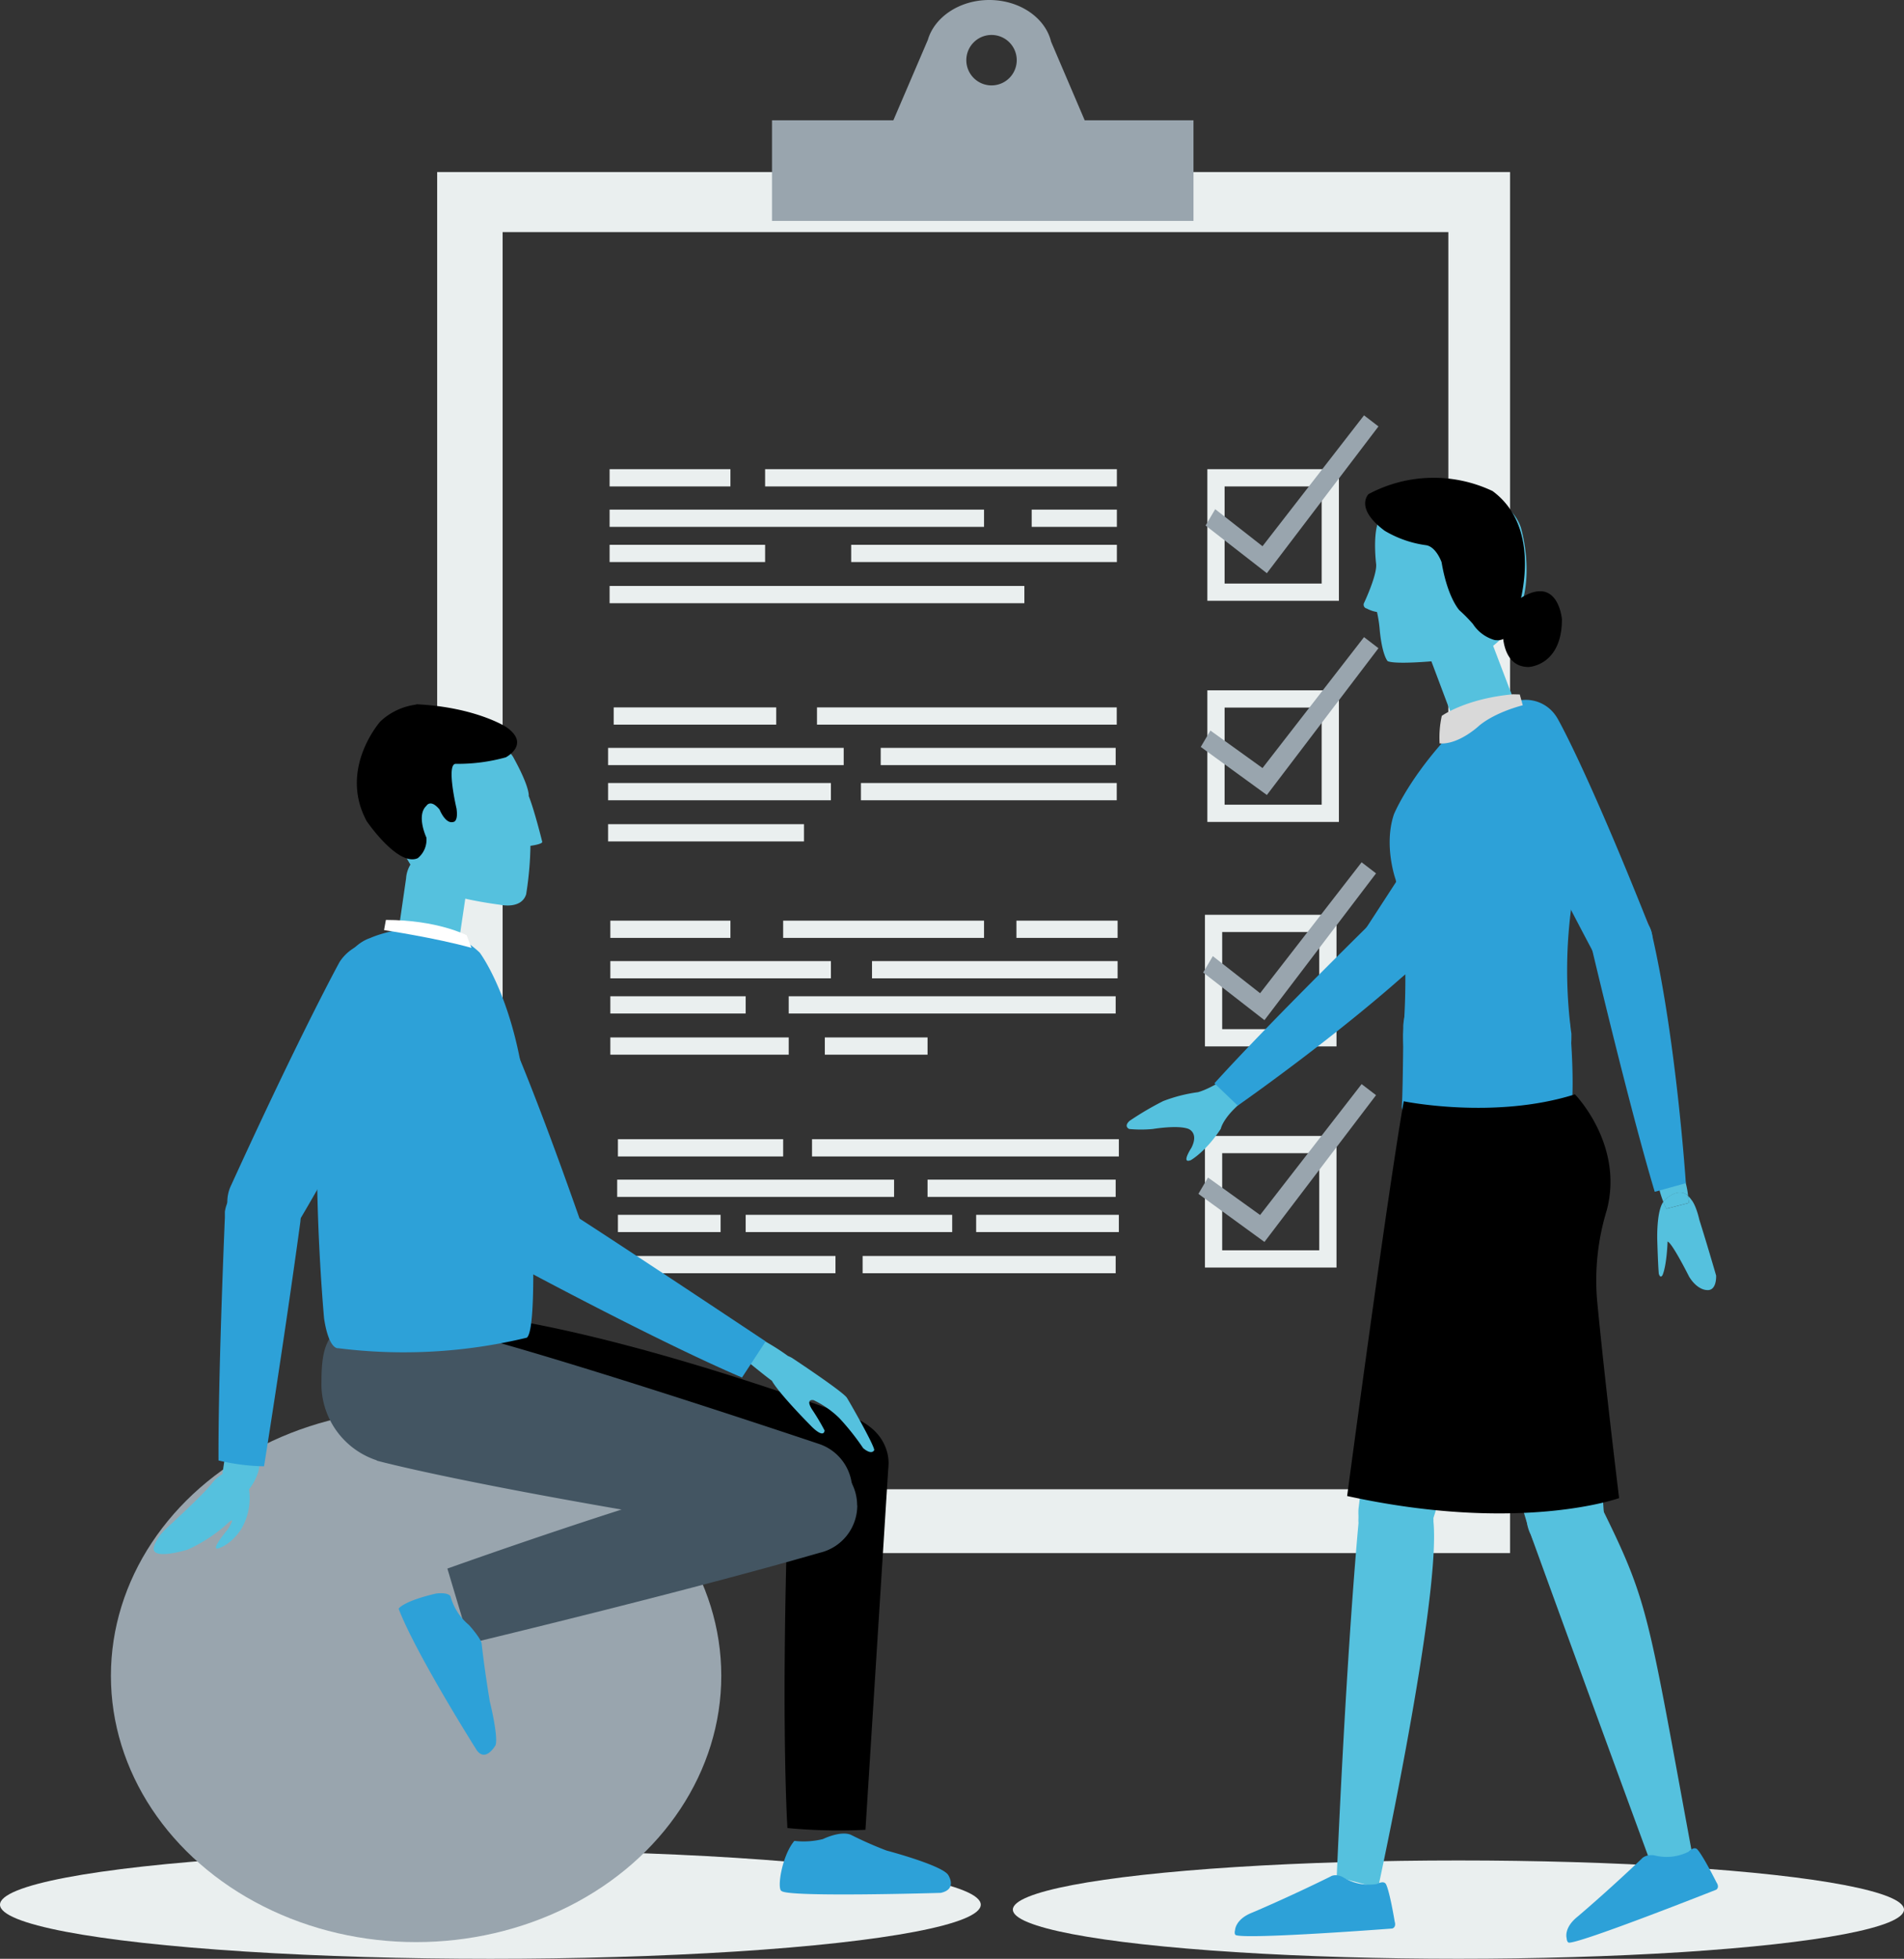 <svg xmlns="http://www.w3.org/2000/svg" viewBox="0 0 441.89 454.39"><rect x="0" y="0" width="441.89" height="454.39" fill="#333333" stroke="none"/><defs><style>.cls-1{fill:#eaefef;}.cls-2{fill:#99a5ae;}.cls-10,.cls-3,.cls-6,.cls-7,.cls-9{fill:none;stroke-miterlimit:10;}.cls-3{stroke:#eaefef;stroke-width:4px;}.cls-4{fill:#55c1de;}.cls-5{fill:#435562;}.cls-6{stroke:#f0f;}.cls-7{stroke:red;}.cls-8{fill:#2da1d8;}.cls-9{stroke:blue;}.cls-10{stroke:#d4145a;}.cls-11{fill:#d9d9d9;}.cls-12{fill:#fff;}</style></defs><g id="Border"><path class="cls-1" d="M617.1,153.44V473.81h249V153.44ZM851.78,459H632.29V167.37H851.78Z" transform="translate(-515.64 -113.53)"/></g><g id="clip"><path class="cls-2" d="M767.38,141.43l-7.8-18.24c-1.33-5.51-7.25-9.66-14.35-9.66-6.93,0-12.73,4-14.25,9.25l-8,18.65H694.81v23.35h97.82V141.43Zm-21.62-8.09a5.85,5.85,0,1,1,5.85-5.85A5.85,5.85,0,0,1,745.76,133.34Z" transform="translate(-515.64 -113.53)"/></g><g id="Boxes"><rect class="cls-3" x="281.65" y="265.51" width="26.53" height="26.53"/><rect class="cls-3" x="281.65" y="214.21" width="26.53" height="26.53"/><rect class="cls-3" x="282.21" y="162.14" width="26.53" height="26.53"/><rect class="cls-3" x="282.21" y="110.84" width="26.53" height="26.53"/><line class="cls-3" x1="169.52" y1="110.84" x2="141.48" y2="110.84"/><line class="cls-3" x1="259.21" y1="110.84" x2="177.57" y2="110.84"/><line class="cls-3" x1="228.38" y1="120.22" x2="141.48" y2="120.22"/><line class="cls-3" x1="259.21" y1="120.22" x2="239.44" y2="120.22"/><line class="cls-3" x1="177.57" y1="128.38" x2="141.48" y2="128.38"/><line class="cls-3" x1="259.21" y1="128.38" x2="197.55" y2="128.38"/><line class="cls-3" x1="237.74" y1="137.93" x2="141.48" y2="137.93"/><line class="cls-3" x1="181.76" y1="266.27" x2="143.41" y2="266.27"/><line class="cls-3" x1="259.67" y1="266.27" x2="188.46" y2="266.27"/><line class="cls-3" x1="207.5" y1="275.65" x2="143.24" y2="275.65"/><line class="cls-3" x1="258.93" y1="275.65" x2="215.27" y2="275.65"/><line class="cls-3" x1="167.24" y1="283.81" x2="143.41" y2="283.81"/><line class="cls-3" x1="220.99" y1="283.81" x2="173.06" y2="283.81"/><line class="cls-3" x1="259.67" y1="283.81" x2="226.55" y2="283.81"/><line class="cls-3" x1="193.9" y1="293.36" x2="143.57" y2="293.36"/><line class="cls-3" x1="258.93" y1="293.36" x2="200.2" y2="293.36"/><line class="cls-3" x1="169.52" y1="215.57" x2="141.65" y2="215.57"/><line class="cls-3" x1="228.38" y1="215.57" x2="181.76" y2="215.57"/><line class="cls-3" x1="259.38" y1="215.57" x2="235.9" y2="215.57"/><line class="cls-3" x1="192.84" y1="224.95" x2="141.65" y2="224.95"/><line class="cls-3" x1="259.38" y1="224.95" x2="202.38" y2="224.95"/><path class="cls-3" d="M755.26,338.49" transform="translate(-515.64 -113.53)"/><path class="cls-3" d="M775,338.49" transform="translate(-515.64 -113.53)"/><line class="cls-3" x1="173.06" y1="233.11" x2="141.65" y2="233.11"/><line class="cls-3" x1="258.93" y1="233.11" x2="183.05" y2="233.11"/><path class="cls-3" d="M775,346.64" transform="translate(-515.64 -113.53)"/><line class="cls-3" x1="183.05" y1="242.66" x2="141.65" y2="242.66"/><line class="cls-3" x1="215.27" y1="242.66" x2="191.43" y2="242.66"/><line class="cls-3" x1="180.15" y1="166.1" x2="142.43" y2="166.1"/><line class="cls-3" x1="259.18" y1="166.1" x2="189.61" y2="166.1"/><line class="cls-3" x1="195.81" y1="175.49" x2="141.13" y2="175.49"/><line class="cls-3" x1="258.93" y1="175.49" x2="204.4" y2="175.49"/><line class="cls-3" x1="192.84" y1="183.64" x2="141.13" y2="183.64"/><line class="cls-3" x1="259.18" y1="183.64" x2="199.81" y2="183.64"/><line class="cls-3" x1="186.59" y1="193.19" x2="141.13" y2="193.19"/><path class="cls-3" d="M705.25,379.5" transform="translate(-515.64 -113.53)"/></g><g id="Tick"><polygon class="cls-2" points="278.13 276.95 293.46 288.1 319.36 254.05 316.01 251.49 292.45 281.85 280.36 273.16 278.13 276.95"/><polygon class="cls-2" points="279.24 225.6 293.46 236.65 319.36 202.6 316.01 200.03 292.45 230.4 281.48 221.8 279.24 225.6"/><polygon class="cls-2" points="278.68 173.27 294.02 184.42 319.92 150.37 316.57 147.8 293.01 178.17 280.92 169.47 278.68 173.27"/><polygon class="cls-2" points="279.8 121.91 294.02 132.97 319.92 98.92 316.57 96.35 293.01 126.71 282.03 118.12 279.8 121.91"/></g><g id="Shadow"><ellipse class="cls-1" cx="338.48" cy="442.98" rx="103.41" ry="11.4"/><ellipse class="cls-1" cx="113.81" cy="441.84" rx="113.81" ry="12.55"/></g><g id="Ball"><ellipse class="cls-2" cx="96.57" cy="388.75" rx="70.83" ry="61.77"/></g><g id="Lower_leg_2" data-name="Lower leg 2"><path class="cls-4" d="M848.32,466.48c1.75,17.85-12.85,85-12.85,85l-9.6-2.56c2.11-47.89,4.36-74.54,5.06-82.09a8.71,8.71,0,1,1,17.39-.35Z" transform="translate(-515.64 -113.53)"/><path d="M721.87,452.9a10.71,10.71,0,0,1-.1,1.61Z" transform="translate(-515.64 -113.53)"/><path d="M721.87,452.9l-.1,1.61L716.5,538a126.62,126.62,0,0,1-18.11-.41s-1.74-26.6.43-84.38c-.08-6,5-11,11.37-11.06S721.78,446.88,721.87,452.9Z" transform="translate(-515.64 -113.53)"/></g><g id="Upper_leg2" data-name="Upper leg2"><path class="cls-4" d="M869.24,379.9s-7.08,42.94-20.84,85.5c-.38,1.16-.76,2.33-1.15,3.49a8.77,8.77,0,0,1-16.35-4.42A8.25,8.25,0,0,1,831,463v0c.2-1.69,6.45-56,10.84-87.7.92-6.59,10.63-5.21,10.63-5.21,16.74.13,16,4.81,16,4.81A15.2,15.2,0,0,1,869.24,379.9Z" transform="translate(-515.64 -113.53)"/><path d="M714.5,442.69l-1.32-.49A12.29,12.29,0,0,1,714.5,442.69Z" transform="translate(-515.64 -113.53)"/><path d="M622,451.34c-.36-.09-.72-.19-1.07-.3Z" transform="translate(-515.64 -113.53)"/><path d="M705.36,463.86l0,0c-70.87-11.71-77.4-11-83.17-12.5l-.21-.05-1.07-.3-.2-.07c-.26-.08-.51-.18-.76-.28h0a16.62,16.62,0,0,1-10.48-16.58c.61-9.15,2.2-17.54,17.69-15.45.31,0,.63,0,.94.09v0c32.76,4.52,75.34,19.86,85.11,23.48h0l1.32.49h0l.1.05A11.32,11.32,0,0,1,721.32,454C720.15,466.17,705.36,463.86,705.36,463.86Z" transform="translate(-515.64 -113.53)"/><path d="M619.93,450.69c.25.1.5.2.76.28A3.72,3.72,0,0,1,619.93,450.69Z" transform="translate(-515.64 -113.53)"/><path d="M714.63,442.74h0l-.1-.05Z" transform="translate(-515.64 -113.53)"/></g><g id="Lower_leg" data-name="Lower leg"><path class="cls-4" d="M908.76,545.68,899.22,547c-15.31-41.63-25.6-70-28.3-77.43a9,9,0,0,1-.56-1.36,8.77,8.77,0,0,1,16.33-6.33,0,0,0,0,1,0,0C898.5,485.7,897.77,486.35,908.76,545.68Z" transform="translate(-515.64 -113.53)"/><path class="cls-5" d="M714.6,462.75a11.28,11.28,0,0,1-8.78,11c-31.1,9-81.16,21-81.16,21l-5.19-17.35c52.2-18.51,78.85-25.06,80.47-25.45h0a11.31,11.31,0,0,1,14.63,10.78Z" transform="translate(-515.64 -113.53)"/><path class="cls-5" d="M699.87,451.83" transform="translate(-515.64 -113.53)"/></g><g id="Upper_leg" data-name="Upper leg"><path class="cls-4" d="M881,377.27l.14,0s4.08,48.15,6.8,88.3l.09,1.33v0a8.77,8.77,0,0,1-16.65,3.76s0,0,0,0v0c-.06-.14-.26-.66-.58-1.58h0c-2.4-6.7-9.28-30.81-16.71-87.45h0c0-.19-.13-4.88-.14-5.08-.49-7.52,5.53-6.76,13.06-7.25C873.86,368.82,879.62,370.74,881,377.27Z" transform="translate(-515.64 -113.53)"/><path class="cls-4" d="M881.22,370A40.44,40.44,0,0,1,886,397a53.37,53.37,0,0,0-2,17.38L874.65,416l-10.79-46.34C868.4,368.27,881.22,370,881.22,370Z" transform="translate(-515.64 -113.53)"/><path class="cls-5" d="M713.43,459.19a11.28,11.28,0,0,1-11.29,11.28,11.61,11.61,0,0,1-2.22-.21c-73-11.34-96.84-17.9-96.84-17.9v-.07a18.66,18.66,0,0,1-12.84-17.21c0-9.26.51-16.75,17.38-15.64a19.93,19.93,0,0,1,2.92.41h0c17.93,2.78,87.3,26,94.83,28.52h0l.65.22A11.3,11.3,0,0,1,713.43,459.19Z" transform="translate(-515.64 -113.53)"/></g><g id="Neck"><path class="cls-4" d="M842.7,263.27l.62,1.64A7,7,0,0,1,842.7,263.27Z" transform="translate(-515.64 -113.53)"/><path class="cls-6" d="M860.73,259.47l-.44-1.16A6.76,6.76,0,0,1,860.73,259.47Z" transform="translate(-515.64 -113.53)"/><path class="cls-4" d="M866.78,276.7a7.38,7.38,0,0,1-14.22,2.79l-.16-.44-5.32-14.14-.62-1.64a7.25,7.25,0,0,1-.21-1.76,7.39,7.39,0,0,1,14-3.23v0l.44,1.16,5.4,14.19A7.37,7.37,0,0,1,866.78,276.7Z" transform="translate(-515.64 -113.53)"/><path class="cls-4" d="M622.22,319.44a6.1,6.1,0,0,1-.38,1.14Z" transform="translate(-515.64 -113.53)"/><path class="cls-4" d="M624.09,316.59a6.91,6.91,0,0,1,.09,1.69l-.18,1.19-1.82,12.26-.07.45v0h0a7.16,7.16,0,0,1-14.1-.1,7.07,7.07,0,0,1,.22-3.34l1.66-11.47a6,6,0,0,1,.14-1v0h0a7.16,7.16,0,0,1,14.05.28Z" transform="translate(-515.64 -113.53)"/></g><g id="Upper_arm2" data-name="Upper arm2"><circle class="cls-7" cx="375.82" cy="216.72" r="6.62"/><path class="cls-8" d="M876.37,292.72a7.12,7.12,0,0,1-.69,1Z" transform="translate(-515.64 -113.53)"/><path class="cls-8" d="M877.46,288.83a8.41,8.41,0,0,1-1.09,3.88h0l-.69,1c-24,36.17-33.76,45.92-33.76,45.92l-.12-.12a6.81,6.81,0,0,1-4.78,1.7,6.9,6.9,0,0,1-6.64-7.15,6.8,6.8,0,0,1,1.63-4.19l0,0C850.82,301,860.51,285.75,861.65,284a1.92,1.92,0,0,0,.11-.18,8.57,8.57,0,0,1,15.7,5.06Z" transform="translate(-515.64 -113.53)"/><path class="cls-8" d="M650.76,398.1a5.6,5.6,0,0,1,.26.68,8.41,8.41,0,0,1-15.74,5.89h0s-8.24-14.25-22.12-48.5l.07,0a11.37,11.37,0,0,1-.48-1.19,9.93,9.93,0,0,1,18.39-7.4l.07,0s6.32,12.48,19.61,50.55Z" transform="translate(-515.64 -113.53)"/></g><g id="Hand2"><path class="cls-4" d="M806.35,367.29c-6.76,4.63-7.38,8.09-7.38,8.09-3.47,5.31-6.93,7.26-6.93,7.26-2.42,1,.1-2.83.1-2.83,1.82-3.58-.74-4.43-.74-4.43-2.52-.91-8.22.05-8.22.05a29.58,29.58,0,0,1-5.48,0c-1.36-.74.13-1.91.13-1.91a70.77,70.77,0,0,1,7.76-4.56,35.42,35.42,0,0,1,8.09-2.07c3.53-1,8.1-4.34,8.1-4.34Z" transform="translate(-515.64 -113.53)"/><path class="cls-4" d="M718.54,449.91s-.49,1.3-2.57-.44a56.64,56.64,0,0,0-5.56-7,22.08,22.08,0,0,0-5.93-4.13s-2-.47-.4,2.11a52.43,52.43,0,0,1,2.93,4.91s0,1.95-2.81-.71c0,0-7.61-7.6-9.44-10.85.11.16-4.44-3.38-7-5.64,0,0-.12-5.74,3.29-4.61a53.21,53.21,0,0,1,7.49,4.55h0a5.5,5.5,0,0,1,1,.49s11.28,7.45,12.59,9.1C712.18,437.65,718.44,448.52,718.54,449.91Z" transform="translate(-515.64 -113.53)"/></g><g id="Lower_back_arm" data-name="Lower back arm"><g id="L2"><path class="cls-8" d="M848.77,333.08c-.18.18-.36.36-.55.52h0C830,351.13,802.9,370,802.9,370l-5.41-5.17c14-15.46,41.38-42.13,41.38-42.13l0,0a7.18,7.18,0,0,1,9.88,10.39Z" transform="translate(-515.64 -113.53)"/></g><path class="cls-8" d="M687.85,433.08c-15.91-6.78-40.56-19.73-47.74-23.54l-2-1.08a8.41,8.41,0,0,1,9.16-14.09l.52.33c12.12,7.74,45.55,30,45.55,30Z" transform="translate(-515.64 -113.53)"/></g><g id="Upper_body" data-name="Upper body"><path class="cls-8" d="M880.37,323.63a110.36,110.36,0,0,0-.32,27.41h0c.08.76.18,1.52.29,2.29v0a1.09,1.09,0,0,1,0,.18c0,.25,0,.51,0,.77,0,10.15-9.08,18.37-20.27,18.37s-18.78-8.31-18.78-18.46c0-.26,0-.51,0-.77h0s1.95-20.51-1.75-35.88c0,0-2.81-7.84-.4-15.08,0,0,2.81-7,11-16.39A26.08,26.08,0,0,1,871,277.72c7.81,1.44,9.69,12.21,9.69,12.21S882.73,304.07,880.37,323.63Z" transform="translate(-515.64 -113.53)"/><path class="cls-8" d="M594.12,426.28a121.83,121.83,0,0,0,43.79-2.44c3.11-2.43.41-45.77.41-45.77-.81-29.72-11.35-43.56-11.35-43.56-10.68-10.15-25.4-3.39-25.4-3.39-9.73,3.37-10.71,21.88-10.71,21.88-3.75,26.08,0,66.44,0,66.44C592,426.77,594.12,426.28,594.12,426.28Z" transform="translate(-515.64 -113.53)"/></g><g id="Lower_body" data-name="Lower body"><path class="cls-9" d="M873.53,271.75" transform="translate(-515.64 -113.53)"/><path class="cls-8" d="M878.93,374.38s-5.51,2-19.44,1.76c0,0-19,0-18.5-6.14.17-2.25.28-10.71.32-15.4,0-1.69,0-2.89,0-3.13h0a0,0,0,0,1,0,0,18.38,18.38,0,0,1,20.38-16.84c9.94.85,17.6,8.34,18.39,17.35,0,.06,0,.13,0,.2s0,.1,0,.16v0c0,.08,0,.16,0,.24s0,0,0,0C880.42,356.27,881.57,374,878.93,374.38Z" transform="translate(-515.64 -113.53)"/></g><g id="Shoe_copy" data-name="Shoe copy"><path class="cls-8" d="M824.43,548.84c-10,4.94-18.15,8.36-18.15,8.36-3.94,1.53-4,4.06-4,4.06-.27,1.07.21,1.18.21,1.18,3,1,36.28-1.54,36.28-1.54,1-.36.57-1.55.57-1.55-1.27-7.48-2-8.66-2-8.66-.47-1.07-2.12-.12-2.12-.12a11.41,11.41,0,0,1-8-1.64C825.42,548.1,824.43,548.84,824.43,548.84Z" transform="translate(-515.64 -113.53)"/><path class="cls-8" d="M700,540.57c-2.91,3.4-4.13,11.32-2.93,11.65,1.78,1.46,36.9.41,36.9.41,4-.87,1.69-4.22,1.69-4.22-1.65-2.27-14.27-5.6-14.27-5.6a86.46,86.46,0,0,1-8.29-3.66c-2.44-1-6.47,1-6.47,1A18.72,18.72,0,0,1,700,540.57Z" transform="translate(-515.64 -113.53)"/></g><g id="Shoe"><path class="cls-8" d="M896.64,544.72c-8.07,7.69-14.83,13.39-14.83,13.39-3.31,2.63-2.58,5-2.58,5,.07,1.1.56,1.07.56,1.07,3.11,0,34.17-12.29,34.17-12.29.83-.62.08-1.64.08-1.64-3.43-6.76-4.46-7.68-4.46-7.68-.77-.88-2.06.52-2.06.52a11.38,11.38,0,0,1-8.09.8C897.37,543.72,896.64,544.72,896.64,544.72Z" transform="translate(-515.64 -113.53)"/><path class="cls-8" d="M608.15,486.71c4.07,10.61,18.14,32.83,18.14,32.83,2.09,2.9,4.36-1.17,4.36-1.17.68-2.06-1.33-10.13-1.33-10.13-1.29-7.68-1.9-13.46-1.9-13.46-.22-1.28-2.95-4.3-2.95-4.3a13.2,13.2,0,0,1-4.29-6.68c-.72-1-3.37-.6-3.37-.6C609.11,485,608.15,486.71,608.15,486.71Z" transform="translate(-515.64 -113.53)"/></g><g id="Hand1_copy_2" data-name="Hand1 copy 2"><path class="cls-4" d="M911.66,412.78s-2.1,0-4-3.09c0,0-3.95-7.89-5-8.15,0,0-.16,5.31-1.15,7.74,0,0-.48,1-.88-.25,0,0-.16-1.22-.36-7.7,0,0-.25-6.76,1.4-9a13.43,13.43,0,0,0,.75,1.59l5.15-1.33c0-.59-.12-1.14-.18-1.65a4.64,4.64,0,0,1,.8.92s1,1,1.86,4.69c0,0,1.52,4.77,3.88,12.88C913.92,409.39,914.16,413.14,911.66,412.78Z" transform="translate(-515.64 -113.53)"/><path class="cls-4" d="M901.71,392.22l-.05.07a23.35,23.35,0,0,1-1.41-5.38s2.89-3.93,6-.86a18.85,18.85,0,0,1,1.17,4.85C904.84,388.71,901.71,392.22,901.71,392.22Z" transform="translate(-515.64 -113.53)"/><path class="cls-4" d="M907.56,392.55l-5.15,1.33a13.43,13.43,0,0,1-.75-1.59l.05-.07s3.13-3.51,5.67-1.32C907.44,391.41,907.51,392,907.56,392.55Z" transform="translate(-515.64 -113.53)"/><path class="cls-4" d="M907.56,392.55l-5.15,1.33a13.43,13.43,0,0,1-.75-1.59l.05-.07s3.13-3.51,5.67-1.32C907.44,391.41,907.51,392,907.56,392.55Z" transform="translate(-515.64 -113.53)"/><path class="cls-4" d="M568.56,451.19" transform="translate(-515.64 -113.53)"/><path class="cls-4" d="M575.56,455a12.23,12.23,0,0,1-2.12,4,14.15,14.15,0,0,1-1.79,9.19c-2.45,3.78-5.27,4.49-5.27,4.49-2.21.77,2.07-4.3,2.07-4.3s2.57-4-.37-1.1A36.41,36.41,0,0,1,559.2,473s-8.86,2.76-7.8-.72c0,0,.35-1.78,2.81-4.15,0,0,9.06-8.28,10.73-10.64a8.91,8.91,0,0,1,2.32-2q.29-2.07.93-6.2s.75-2.3,5.61-.41C573.8,448.86,577,449.81,575.56,455Z" transform="translate(-515.64 -113.53)"/></g><g id="Upper_arm" data-name="Upper arm"><path class="cls-8" d="M896.27,337.47a7.2,7.2,0,0,1-10-1.56c-.16-.23-.31-.46-.44-.69h0l0,0-.16-.31c-1.85-3.47-16.83-31.71-23.43-46.72a8.44,8.44,0,0,1,14.33-8.83,9,9,0,0,1,.56.86l0,0s6.55,11.27,21.17,48h0A7.18,7.18,0,0,1,896.27,337.47Z" transform="translate(-515.64 -113.53)"/><polygon class="cls-8" points="370.14 221.69 370.14 221.69 370.14 221.68 370.14 221.69"/><path class="cls-10" d="M591.4,345.29a7.84,7.84,0,0,1,.68-1S591.85,344.65,591.4,345.29Z" transform="translate(-515.64 -113.53)"/><path class="cls-8" d="M584.93,397a8.92,8.92,0,0,1-15.61-8.6l0,0c13.75-30.11,22.29-46.41,24.54-50.62h0l.59-1.09a10.44,10.44,0,0,1,18,10.54h0c-17.69,33.25-26.57,48.14-27.49,49.67Z" transform="translate(-515.64 -113.53)"/></g><g id="Lower_arm" data-name="Lower arm"><path class="cls-8" d="M906.9,388l-7.22,2c-6-20-14.76-57.17-14.76-57.17h0a7.18,7.18,0,0,1,14-3.1,6.74,6.74,0,0,1,.17.75C904.73,355.06,906.9,388,906.9,388Z" transform="translate(-515.64 -113.53)"/><path class="cls-8" d="M566.35,452.32c-.08-18.24,1.19-49.57,1.48-56.36,0-.5,0-.86,0-1.08h0l0-.24a4.89,4.89,0,0,1,.09-.53,8.84,8.84,0,0,1,17.41,3h0c-3.78,27.68-8.41,56.57-8.41,56.57A49.4,49.4,0,0,1,566.35,452.32Z" transform="translate(-515.64 -113.53)"/></g><g id="Head"><path class="cls-4" d="M853.36,226.68c-14.84-1.06-17.83,7.86-17.83,7.86-1.32,3.34-.51,9.83-.51,9.83.25,2.58-2.79,9-2.79,9a.9.9,0,0,0,.61,1.32,7.57,7.57,0,0,0,2.38.81,29.9,29.9,0,0,1,.66,4.46c.61,5.78,1.82,6.94,1.82,6.94,1.88.81,10.59,0,10.59,0,9.33-1,13.08-3,13.08-3,5.06-3.29,7.24-9.63,7.24-9.63,3-8.51,0-18.39,0-18.39C865.77,227.54,853.36,226.68,853.36,226.68Z" transform="translate(-515.64 -113.53)"/><path class="cls-4" d="M614.43,283.29c15-3,20.27,5.78,20.27,5.78,4,7.19,3.65,9.12,3.65,9.12,1.31,3.24,3.14,10.64,3.14,10.64,0,.55-2.74.91-2.74.91a78.27,78.27,0,0,1-1,11.25c-1.12,3.54-6,2.43-6,2.43-11.35-1.52-14.79-3.55-14.79-3.55-11.15-6.28-10-22.09-10-22.09C608.05,284.71,614.43,283.29,614.43,283.29Z" transform="translate(-515.64 -113.53)"/></g><g id="Collar"><path class="cls-11" d="M866.79,274.59c-11,1-16.53,5-16.53,5a23.25,23.25,0,0,0-.51,6.4c4.51.32,9.2-4.14,9.2-4.14,3.92-3.23,10.1-4.71,10.1-4.71l-.69-2.51Z" transform="translate(-515.64 -113.53)"/><path class="cls-12" d="M605.2,326.93c11.95,0,18.74,3.55,18.74,3.55l1.12,2.93c-8.31-2.32-20.29-4.12-20.29-4.12Z" transform="translate(-515.64 -113.53)"/></g><g id="Skirt"><path d="M841.42,369c-4,23-13.13,91.57-13.13,91.57,40.2,8.79,63.12.48,63.12.48-3.76-31-5.13-46.13-5.13-46.13a55.54,55.54,0,0,1,2.26-20.63c4.05-15.25-7.38-26.9-7.38-26.9C862.43,373.32,841.42,369,841.42,369Z" transform="translate(-515.64 -113.53)"/></g><g id="Hair1"><path d="M862.51,262c2.34.3,3.4-.71,5-5.56,0,0,7.2-19.66-5.47-29a32,32,0,0,0-28.78.71s-3.34,3.24,3.75,8.51a25.36,25.36,0,0,0,9.64,3.35c2.33.4,3.56,3.94,3.56,3.94,1.4,8.31,4.14,11.15,4.14,11.15a34.72,34.72,0,0,1,3.14,3.19A8.93,8.93,0,0,0,862.51,262Z" transform="translate(-515.64 -113.53)"/><path d="M866.79,253.53c10.4-8.1,11.35,3.65,11.35,3.65,0,10.81-7.73,11.08-7.73,11.08-6.86,0-6-9.59-6-9.59A13.21,13.21,0,0,1,866.79,253.53Z" transform="translate(-515.64 -113.53)"/><path d="M612,276.91l.51,0c13.52.7,20.53,5.22,20.53,5.22,5.88,4,0,7.08,0,7.08a41.42,41.42,0,0,1-11.65,1.51c-2.23.05.2,10.37.2,10.37.45,3.19-.78,3.12-.78,3.12-1.82.5-3.15-2.88-3.15-2.88-2.11-2.56-3.06-.87-3.06-.87-2.41,2.24,0,7.36,0,7.36a5.49,5.49,0,0,1-2,4.78C608,314.68,600.73,304,600.73,304c-6.56-12.19,3.18-23.11,3.18-23.11a14.81,14.81,0,0,1,8.43-3.92" transform="translate(-515.64 -113.53)"/></g></svg>